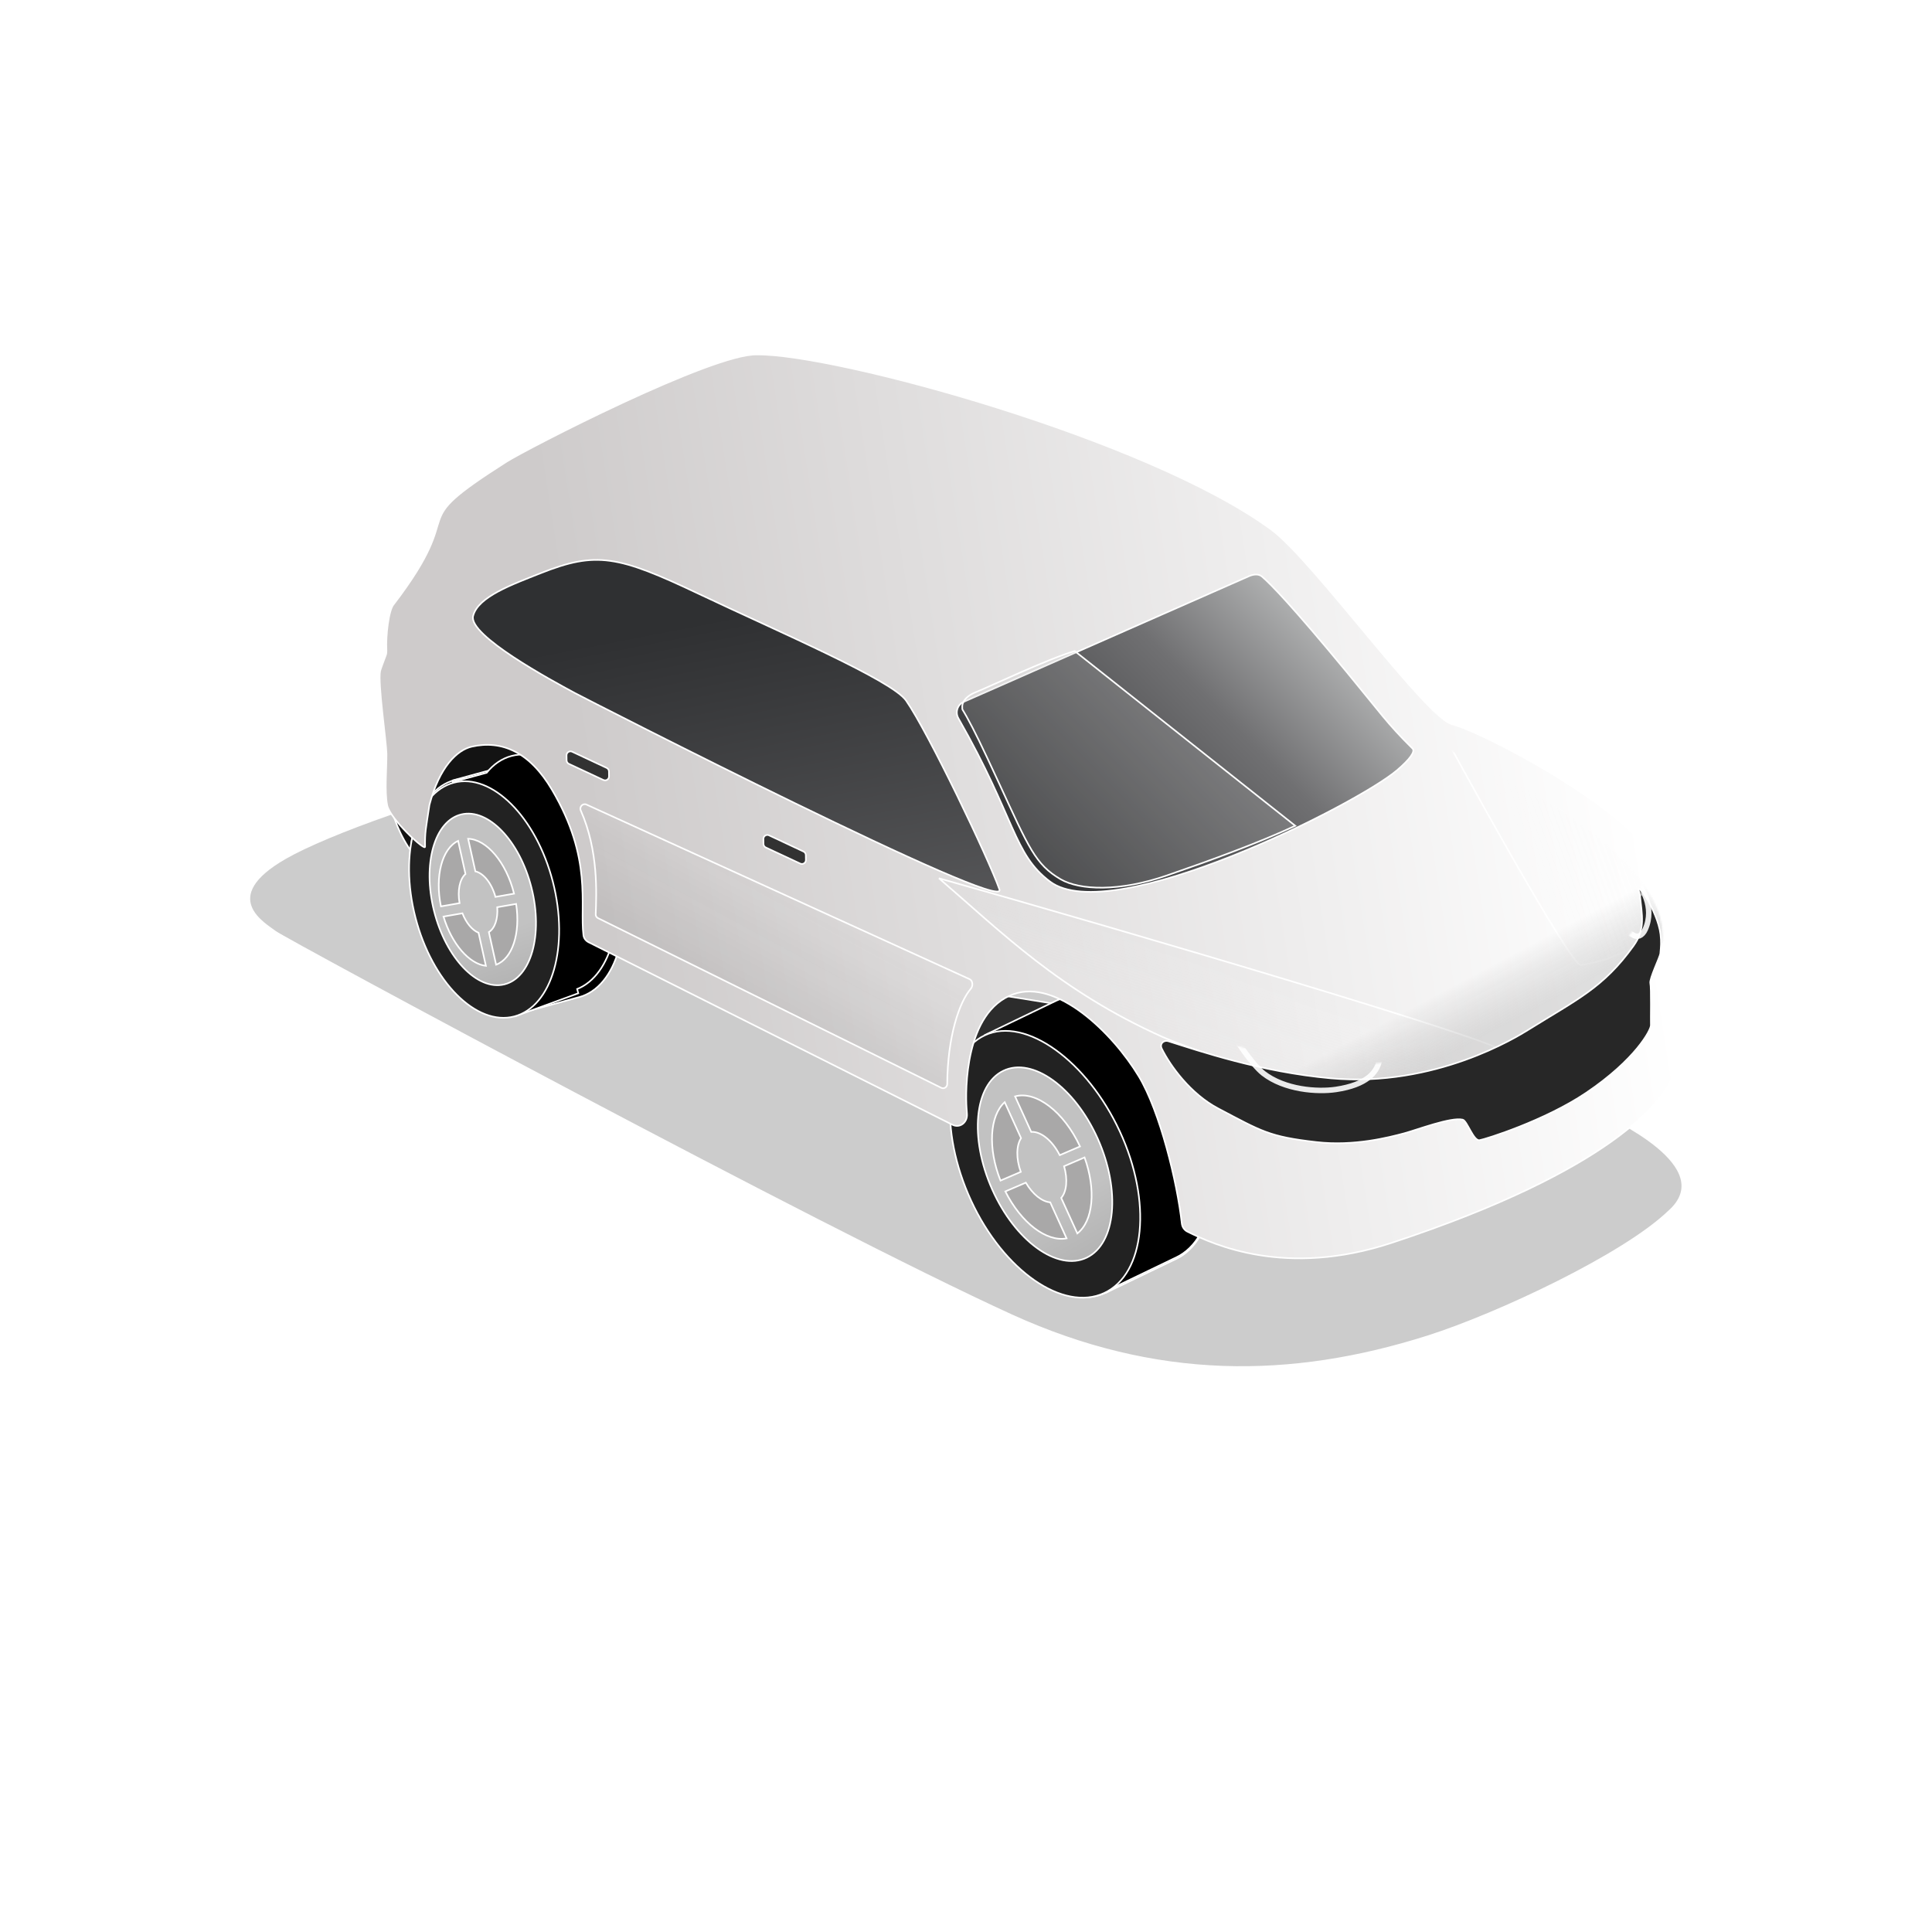 <!DOCTYPE svg PUBLIC "-//W3C//DTD SVG 1.1//EN" "http://www.w3.org/Graphics/SVG/1.1/DTD/svg11.dtd">
<!-- Uploaded to: SVG Repo, www.svgrepo.com, Transformed by: SVG Repo Mixer Tools -->
<svg width="256px" height="256px" viewBox="0 -113 1202 1202" fill="none" xmlns="http://www.w3.org/2000/svg" stroke="#ffffff">
<g id="SVGRepo_bgCarrier" stroke-width="0"/>
<g id="SVGRepo_tracerCarrier" stroke-linecap="round" stroke-linejoin="round"/>
<g id="SVGRepo_iconCarrier"> <g filter="url(#filter0_f_3_405)"> <path d="M888.226 718.402C931.45 704.691 1009.97 667.778 1038.01 640.876C1070.37 612.676 1002.01 582.579 993.886 578.014C985.761 573.448 586.962 382.492 517.458 353.047C447.954 323.603 230.093 390.788 177.534 420.935C134.691 445.508 165.438 462.041 171.26 466.638C177.082 471.236 509.565 650.563 628.935 705.047C719.334 746.307 803.384 745.314 888.226 718.402Z" fill="#000000" fill-opacity="0.2"/> </g> <path d="M676.67 515.987C675.985 514.342 629.392 507.129 606.181 503.728C597.734 511.017 580.52 526.343 579.238 529.34C577.635 533.086 579.698 562.431 598.193 583.688C616.689 604.944 656.769 572.117 669.52 566.975C682.271 561.833 677.526 518.044 676.67 515.987Z" fill="#2C2C2C"/> <path d="M338.555 354.345C337.87 352.699 291.277 345.487 268.066 342.086C259.619 349.374 242.404 364.701 241.122 367.698C239.52 371.443 241.582 400.789 260.078 422.045C278.573 443.302 318.653 410.474 331.404 405.332C344.156 400.19 339.41 356.402 338.555 354.345Z" fill="#131313"/> <path fill-rule="evenodd" clip-rule="evenodd" d="M612.959 531.76L656.493 510.828L656.502 510.847C656.771 510.712 657.042 510.581 657.315 510.454C683.252 498.376 720.854 524.399 741.303 568.579C761.751 612.758 757.302 658.364 731.365 670.442C731.045 670.591 730.723 670.734 730.399 670.872L688.343 691.122L664.24 640.169C657.923 632.058 652.177 622.687 647.377 612.317C642.949 602.749 639.688 593.114 637.561 583.768L612.959 531.76Z" fill="#000000"/> <ellipse rx="51.827" ry="88.04" transform="matrix(-0.906 0.422 0.42 0.908 651.22 611.251)" fill="#000000"/> <g filter="url(#filter1_i_3_405)"> <ellipse rx="38.872" ry="66.033" transform="matrix(-0.906 0.422 0.42 0.908 649.732 611.318)" fill="url(#paint0_linear_3_405)"/> </g> <g filter="url(#filter2_di_3_405)"> <path fill-rule="evenodd" clip-rule="evenodd" d="M650.814 564.368C656.395 567.599 661.918 572.39 666.933 578.431L655.879 598.269C654.405 596.59 652.83 595.185 651.227 594.105L650.814 564.368ZM651.74 631.025C654.057 631.862 656.324 631.949 658.325 631.136L675.306 659.713C674.499 660.249 673.65 660.726 672.762 661.14C666.611 664.004 659.409 663.433 652.145 660.112L651.74 631.025ZM649.67 658.875L649.266 629.858C647.351 628.746 645.454 627.16 643.696 625.184L632.847 644.656C638.086 650.871 643.862 655.727 649.67 658.875ZM648.75 592.706L648.337 563.04C640.709 559.269 633.097 558.492 626.642 561.498C624.842 562.336 623.207 563.433 621.742 564.759L638.871 593.584C639.44 593.069 640.074 592.644 640.773 592.318C643.153 591.21 645.939 591.427 648.75 592.706ZM620.43 624.95C623.48 631.541 627.145 637.483 631.176 642.605L642.026 623.132C640.661 621.299 639.417 619.22 638.362 616.942C638.26 616.721 638.161 616.501 638.064 616.28L618.995 621.691C619.449 622.778 619.927 623.865 620.43 624.95ZM657.54 600.339L668.594 580.502C672.48 585.517 676.015 591.297 678.973 597.688C679.581 599 680.153 600.314 680.69 601.628L661.412 607.098C661.305 606.853 661.194 606.607 661.081 606.362C660.058 604.152 658.857 602.13 657.54 600.339ZM618.071 619.396C614.532 610.253 612.688 601.174 612.46 592.954L635.335 605.781C635.535 608.381 636.134 611.167 637.147 613.983L618.071 619.396ZM662.323 609.397C663.531 612.778 664.141 616.114 664.181 619.135L686.965 631.91C687.036 623.321 685.277 613.672 681.595 603.929L662.323 609.397ZM686.877 634.681L664.05 621.882C663.664 625.297 662.438 628.117 660.422 629.852L677.277 658.218C683.051 653.249 686.307 644.825 686.877 634.681ZM612.446 590.126L635.279 602.928C635.394 600.073 636.049 597.552 637.218 595.616L619.962 566.576C615.176 572.067 612.624 580.393 612.446 590.126Z" fill="#4C4C4C"/> </g> <path fill-rule="evenodd" clip-rule="evenodd" d="M612.971 530.837L656.504 509.905L656.509 509.914C656.78 509.777 657.054 509.645 657.331 509.516C683.267 497.438 720.869 523.462 741.317 567.641C761.766 611.821 757.316 657.427 731.38 669.505C731.139 669.617 730.897 669.726 730.655 669.831L688.354 690.199L664.229 639.199C657.922 631.095 652.186 621.736 647.393 611.38C642.971 601.827 639.714 592.208 637.586 582.875L612.971 530.837Z" fill="#000000"/> <path d="M604.183 633.987C624.378 677.618 661.458 703.345 687.003 691.45C712.548 679.554 716.886 634.541 696.691 590.909C676.496 547.278 638.276 519.202 612.731 531.098C587.185 542.993 583.988 590.355 604.183 633.987Z" fill="#222222"/> <g filter="url(#filter3_i_3_405)"> <ellipse rx="36.432" ry="63.679" transform="matrix(-0.902 0.432 0.407 0.913 650.171 611.309)" fill="url(#paint1_linear_3_405)"/> </g> <g filter="url(#filter4_di_3_405)"> <path fill-rule="evenodd" clip-rule="evenodd" d="M627.481 626.386C637.324 645.981 653.189 657.994 665.578 655.573L655.4 633.177C650.267 632.761 644.419 628.108 640.213 620.921L627.481 626.386ZM624.46 619.642C616.471 599.453 617.7 579.371 627.076 570.847L637.252 593.24C634.258 597.864 634.099 605.949 637.084 614.224L624.46 619.642ZM661.315 603.823C656.731 594.703 649.495 588.926 643.568 589.348L633.529 567.254C646.539 563.625 663.898 576.815 673.938 598.405L661.315 603.823ZM664.022 610.702L676.755 605.237C683.998 625.303 682.152 644.825 672.273 652.516L662.232 630.418C665.682 626.46 666.379 618.829 664.022 610.702Z" fill="#A9A8A8"/> </g> <path fill-rule="evenodd" clip-rule="evenodd" d="M281.753 372.506L321.599 361.607L321.604 361.626C321.861 361.55 322.12 361.479 322.38 361.411C346.059 355.249 373.692 382.943 384.1 423.267C394.508 463.59 383.749 501.275 360.07 507.437C359.775 507.514 359.48 507.585 359.185 507.651L320.661 518.21L308.182 471.481C304.146 463.715 300.779 454.992 298.35 445.582C296.11 436.903 294.851 428.347 294.489 420.201L281.753 372.506Z" fill="#000000"/> <ellipse rx="44.333" ry="75.296" transform="matrix(-0.967 0.252 0.25 0.969 301.69 445.281)" fill="#000000"/> <g filter="url(#filter5_i_3_405)"> <ellipse rx="33.251" ry="56.475" transform="matrix(-0.967 0.252 0.25 0.969 300.428 445.106)" fill="url(#paint2_linear_3_405)"/> </g> <g filter="url(#filter6_di_3_405)"> <path fill-rule="evenodd" clip-rule="evenodd" d="M308.536 405.759C312.74 409.338 316.655 414.224 319.949 420.086L307.588 435.084C306.604 433.439 305.493 432.011 304.308 430.852L308.536 405.759ZM299.06 461.997C300.887 463.063 302.788 463.484 304.603 463.102L314.495 489.768C313.733 490.095 312.945 490.366 312.133 490.577C306.512 492.04 300.534 490.444 294.928 486.52L299.06 461.997ZM293.036 485.096L297.158 460.634C295.72 459.405 294.37 457.782 293.196 455.853L281.084 470.548C284.532 476.58 288.639 481.552 293.036 485.096ZM302.439 429.294L306.657 404.261C300.824 399.922 294.546 398.099 288.658 399.631C287.016 400.058 285.473 400.729 284.037 401.618L294.008 428.497C294.561 428.157 295.155 427.9 295.786 427.736C297.959 427.171 300.27 427.783 302.439 429.294ZM273.672 452.058C275.224 458.072 277.392 463.634 279.994 468.564L292.106 453.869C291.236 452.113 290.508 450.168 289.969 448.083C289.918 447.883 289.868 447.682 289.82 447.482L272.965 449.092C273.18 450.077 273.416 451.067 273.672 452.058ZM308.666 437.083L321.028 422.084C323.528 426.904 325.613 432.314 327.119 438.15C327.428 439.346 327.707 440.538 327.956 441.725L310.878 443.356C310.826 443.133 310.771 442.909 310.713 442.685C310.193 440.673 309.496 438.79 308.666 437.083ZM272.541 447.018C270.971 438.785 270.816 430.866 271.887 423.919L289.14 438.222C288.908 440.442 288.983 442.88 289.402 445.407L272.541 447.018ZM311.291 445.431C311.787 448.461 311.788 451.36 311.357 453.907L328.577 468.183C329.96 460.965 329.965 452.571 328.364 443.801L311.291 445.431ZM328.076 470.501L310.824 456.199C309.977 459.006 308.518 461.187 306.562 462.339L316.384 488.813C322.002 485.524 326.036 478.943 328.076 470.501ZM272.31 421.536L289.531 435.813C290.07 433.421 291.014 431.395 292.303 429.945L282.26 402.871C277.386 406.754 273.957 413.37 272.31 421.536Z" fill="#4C4C4C"/> </g> <path fill-rule="evenodd" clip-rule="evenodd" d="M308.946 475.782C302.735 466.129 297.602 454.461 294.253 441.485C291.094 429.248 289.885 417.255 290.395 406.311L281.647 373.551L302.763 367.776C306.995 362.543 312.215 358.893 318.283 357.314C341.962 351.152 369.595 378.846 380.003 419.17C389.945 457.69 380.572 493.801 359.072 502.327L359.784 504.974L320.554 519.256L308.946 475.782Z" fill="#000000"/> <ellipse rx="44.191" ry="75.055" transform="matrix(-0.967 0.252 0.25 0.969 301.202 446.647)" fill="#222222"/> <g filter="url(#filter7_i_3_405)"> <g filter="url(#filter8_i_3_405)"> <ellipse rx="31.194" ry="54.529" transform="matrix(-0.972 0.231 0.244 0.97 300.361 446.567)" fill="url(#paint3_linear_3_405)"/> </g> <g filter="url(#filter9_di_3_405)"> <path fill-rule="evenodd" clip-rule="evenodd" d="M278.002 455.322C283.164 472.418 293.963 484.771 304.375 485.986L299.796 465.373C295.887 463.818 292.102 459.317 289.764 453.273L278.002 455.322ZM276.4 448.984C272.522 430.04 277.094 412.972 287.097 408.206L291.676 428.818C288.094 432.024 286.565 439.112 287.993 446.964L276.4 448.984ZM310.322 443.072C308.016 434.6 302.899 428.294 297.827 427.187L293.321 406.902C304.788 407.232 317.027 421.499 321.895 441.055L310.322 443.072ZM311.436 449.496L323.18 447.449C325.967 465.678 320.881 481.511 310.726 485.255L306.221 464.973C309.971 462.673 311.964 456.635 311.436 449.496Z" fill="#A9A8A8"/> </g> </g> <g filter="url(#filter10_ii_3_405)"> <path d="M1030 573.669C1035.83 561.941 1034.22 551.572 1034.38 542.185L1034.05 518.243C1033.78 499.231 1033.74 482.939 1033.47 476.697C1033.2 470.456 1039.83 452.31 1006.28 419.322C976.148 389.701 910.367 355.773 894.038 351.645C877.709 347.516 807.458 249.529 781.575 230.532C704.27 173.794 509.533 120.955 461.561 121.622C433.758 120.83 318.368 180.261 305.522 188.441C239.101 230.737 284.147 213.453 235.524 277.036C232.438 280.313 230.49 296.585 231.041 305.886C231.095 306.809 230.985 307.732 230.665 308.599C229.368 312.106 227.312 317.487 227.097 318.541C225.575 325.997 230.969 362.85 231.069 370.033C231.185 378.424 229.735 393.669 231.515 402.12C233.294 410.571 254.907 430.529 255.08 427.964C254.949 418.55 255.55 416.854 257.82 401.754C263.99 378.178 275.137 367.622 284.098 365.605C302.843 361.387 320.139 368.891 334.043 392.452C359.468 435.536 351.217 463.689 353.606 482.907C353.843 484.819 355.094 486.421 356.816 487.285L583.241 600.867C587.846 603.177 592.606 599.314 592.227 594.176C592.166 593.356 592.093 592.222 591.971 590.474C591.238 579.989 590.687 530.603 621.103 519.628C647.903 509.957 682.621 543.411 699.094 570.699C712.295 592.569 723.032 636.589 725.89 662.288C726.132 664.459 727.416 666.364 729.372 667.335C745.554 675.363 790.501 696.051 856.415 674.334C995.904 628.375 1024.18 585.371 1030 573.669Z" fill="url(#paint4_linear_3_405)"/> </g> <mask id="mask0_3_405" style="mask-type:alpha" maskUnits="userSpaceOnUse" x="226" y="121" width="809" height="563"> <path d="M1030 573.669C1035.83 561.941 1034.22 551.572 1034.38 542.185L1034.05 518.243C1033.78 499.231 1033.74 482.939 1033.47 476.697C1033.2 470.456 1039.83 452.31 1006.28 419.322C976.148 389.701 910.367 355.773 894.038 351.645C877.709 347.516 807.458 249.529 781.575 230.532C704.27 173.794 509.533 120.955 461.561 121.622C433.758 120.83 318.368 180.261 305.522 188.441C239.101 230.737 284.147 213.453 235.524 277.036C232.438 280.313 230.49 296.585 231.041 305.886C231.095 306.809 230.985 307.732 230.665 308.599C229.368 312.106 227.312 317.487 227.097 318.541C225.575 325.997 230.969 362.85 231.069 370.033C231.185 378.424 229.735 393.669 231.515 402.12C233.294 410.571 254.907 430.529 255.08 427.964C255.253 425.398 256.431 410.974 255.722 401.056C255.482 383.793 269.692 368.848 284.098 365.605C302.843 361.387 320.115 367.141 334.019 390.703C361.756 437.705 347.552 462.511 349.297 481.374C349.475 483.297 350.744 484.905 352.472 485.767L582.708 600.632C587.411 602.978 592.203 598.906 591.833 593.663C591.772 592.805 591.702 591.686 591.591 590.105C590.858 579.619 590.687 530.603 621.103 519.628C647.903 509.957 682.621 543.411 699.094 570.699C712.295 592.569 723.032 636.589 725.89 662.288C726.132 664.459 727.416 666.364 729.372 667.335C745.554 675.363 790.501 696.051 856.415 674.334C995.904 628.375 1024.18 585.371 1030 573.669Z" fill="url(#paint5_linear_3_405)"/> </mask> <g mask="url(#mask0_3_405)"> <g filter="url(#filter11_ddi_3_405)"> <path d="M656.981 431.79C634.04 414.572 635.586 392.534 599.958 330.193C597.83 326.47 599.356 321.691 603.28 319.962L780.821 241.755C783.382 240.627 786.672 240.172 788.803 241.985C794.334 246.689 807.957 260.729 841.512 301.384C862.722 327.082 866.776 333.51 882.502 349.013C884.377 350.861 880.691 355.875 872.765 362.594C847.497 384.014 695.436 460.65 656.981 431.79Z" fill="url(#paint6_linear_3_405)"/> </g> <g filter="url(#filter12_di_3_405)"> <path d="M440.585 251.106C390.618 227.391 376.951 224.629 342.397 238.348C324.929 245.284 303.304 252.958 300.37 264.997C297.435 277.036 348.851 304.94 363.89 312.99C371.239 316.924 633.456 451.048 627.833 435.091C620.942 415.535 583.507 337.309 569.737 317.574C560.873 304.872 490.553 274.821 440.585 251.106Z" fill="url(#paint7_linear_3_405)"/> </g> <g filter="url(#filter13_f_3_405)"> <path d="M723.271 532.132C659.241 503.447 622.977 466.826 584.179 433.43C698.783 465.68 938.702 536.405 935.026 541.276C930.431 547.365 913.373 554.749 856.415 559.385C800.339 563.95 730.602 535.416 723.271 532.132Z" fill="url(#paint8_linear_3_405)" fill-opacity="0.21"/> </g> <g filter="url(#filter14_f_3_405)"> <path d="M966.967 387.582C963.311 384.66 917.235 338.225 882.899 315.266C911.773 369.727 977.522 488.061 983.475 487.381C990.915 486.532 1024.92 479.675 1034.64 456.343C1044.2 433.373 971.538 391.235 966.967 387.582Z" fill="url(#paint9_linear_3_405)" fill-opacity="0.13"/> </g> <g filter="url(#filter15_di_3_405)"> <path d="M501.342 416.546C501.329 415.602 500.779 414.748 499.925 414.347L478.458 404.275C476.816 403.504 474.937 404.718 474.962 406.534L475.005 409.622C475.018 410.568 475.57 411.423 476.426 411.822L497.892 421.853C499.534 422.62 501.41 421.406 501.385 419.592L501.342 416.546Z" fill="#323232"/> </g> <g filter="url(#filter16_di_3_405)"> <path d="M378.856 364.52C378.843 363.576 378.292 362.722 377.439 362.321L355.972 352.248C354.329 351.478 352.451 352.692 352.476 354.508L352.519 357.596C352.532 358.541 353.084 359.396 353.94 359.796L375.406 369.827C377.048 370.594 378.924 369.38 378.899 367.566L378.856 364.52Z" fill="#323232"/> </g> <path d="M805.84 400.759L668.652 292.072C652.107 296.799 614.678 314.664 607.514 317.469C598.233 321.103 598.673 326.467 598.673 326.467C598.712 329.283 598.35 327.317 601.388 332.855C606.43 342.047 610.475 350.256 621.4 373.949C640.166 414.647 644.186 424.905 659.876 434.024C671.694 440.893 696.318 441.919 726.025 431.657C752.578 422.484 783.032 411.419 805.84 400.759Z" fill="#C4C4C4" fill-opacity="0.2"/> <g opacity="0.17" filter="url(#filter17_f_3_405)"> <path d="M1002.11 448.907C963.042 480.713 875.773 526.618 836.625 533.978" stroke="url(#paint10_linear_3_405)" stroke-width="81.157" stroke-linecap="round" stroke-linejoin="round"/> </g> <g filter="url(#filter18_ddii_3_405)"> <path d="M1016.28 466.362C1023.81 455.885 1021.57 447.62 1020.26 434.612C1020.22 434.257 1020.13 433.88 1020.02 433.542C1016.55 423.311 1031.37 444.459 1033.1 459.213C1033.67 464.097 1033.39 466.579 1032.99 471.1C1032.81 473.168 1026.08 486.925 1026.75 489.638C1027.42 492.352 1026.98 512.869 1027.11 515.703C1027.25 518.538 1017.67 536.981 986.841 557.765C961.233 575.03 924.283 586.643 920.487 587.243C916.691 587.844 912.786 575.135 910.015 574.468C902.763 572.724 881.526 580.863 873.585 582.978C864.319 585.445 842.697 591.138 818.943 588.422C789.562 585.064 785.028 581.792 757.862 567.485C740.653 558.422 728.061 540.919 722.774 530.242C721.341 527.348 723.923 524.719 727.002 525.691C745.802 531.624 784.565 544.901 828.177 548.759C892.995 554.493 943.692 523.021 950.955 518.497C981.485 499.481 997.561 492.383 1016.28 466.362Z" fill="#272727"/> </g> <mask id="mask1_3_405" style="mask-type:alpha" maskUnits="userSpaceOnUse" x="722" y="434" width="315" height="156"> <path d="M1016.31 466.237C1022.31 457.878 1022.49 448.233 1020.84 439.808C1019.94 435.248 1024.39 432.741 1026.84 436.727C1032.88 446.572 1035.5 454.977 1036.28 459.62C1036.86 464.504 1036.78 467.612 1036.39 472.133C1036.21 474.202 1025.85 486.068 1026.52 488.781C1027.19 491.494 1026.79 508.289 1026.87 514.257C1026.96 520.226 1017.75 536.853 986.932 557.656C961.336 574.936 924.393 586.572 920.597 587.174C916.802 587.777 912.888 575.071 910.116 574.406C902.863 572.666 881.631 580.818 873.692 582.937C864.427 585.41 842.809 591.116 819.053 588.415C789.669 585.074 785.132 581.805 757.957 567.515C740.693 558.438 728.068 540.872 722.799 530.206C721.375 527.324 723.932 524.753 727.012 525.723C745.794 531.636 784.601 544.911 828.26 548.747C893.083 554.441 943.76 522.939 951.019 518.411C981.537 499.376 997.609 492.268 1016.31 466.237Z" fill="#272727"/> </mask> <g mask="url(#mask1_3_405)"> <g filter="url(#filter19_d_3_405)"> <path d="M768.837 533.71L855.94 533.811C855.946 533.827 855.952 533.844 855.958 533.86C856.209 534.556 856.531 535.565 856.801 536.797C857.345 539.274 857.666 542.572 856.864 546.001C856.071 549.392 854.164 552.982 850.124 556.096C846.055 559.232 839.737 561.948 830.034 563.388C824.269 564.243 816.281 564.325 808.052 562.882C799.819 561.438 791.468 558.489 784.873 553.379C781.307 550.616 776.9 545.124 773.305 540.163C771.528 537.713 769.984 535.441 768.885 533.782C768.869 533.758 768.853 533.734 768.837 533.71Z" stroke="white" stroke-opacity="0.9" stroke-width="3.415"/> </g> <g filter="url(#filter20_d_3_405)"> <path d="M1020.49 439.055C1020.5 439.068 1020.51 439.081 1020.51 439.094C1021.34 440.498 1022.37 442.525 1023.19 445.004C1024.84 449.957 1025.66 456.639 1022.45 463.801C1021.54 465.839 1020.22 467.205 1018.87 467.775C1017.61 468.304 1016.09 468.251 1014.35 466.971C1013.14 466.088 1011.5 465.753 1010 465.625C1008.44 465.49 1006.73 465.558 1005.19 465.697C1004.54 465.756 1003.9 465.829 1003.3 465.907L1020.49 439.055Z" stroke="white" stroke-opacity="0.9" stroke-width="3.415"/> </g> </g> </g> <g filter="url(#filter21_f_3_405)"> <path d="M603.255 496.192L364.837 387.556C362.631 386.551 360.317 388.99 361.298 391.206C372.43 416.338 371.083 442.969 370.625 455.882C370.59 456.868 371.138 457.772 372.023 458.21L585.628 563.788C587.317 564.623 589.296 563.371 589.311 561.487C589.546 532.037 596.715 510.585 604.033 502.086C605.461 500.427 605.248 497.1 603.255 496.192Z" fill="url(#paint11_linear_3_405)" fill-opacity="0.12"/> </g> <defs> <filter id="filter0_f_3_405" x="137.783" y="328.393" width="926.222" height="426.464" filterUnits="userSpaceOnUse" color-interpolation-filters="sRGB"> <feFlood flood-opacity="0" result="BackgroundImageFix"/> <feBlend mode="normal" in="SourceGraphic" in2="BackgroundImageFix" result="shape"/> <feGaussianBlur stdDeviation="8.678" result="effect1_foregroundBlur_3_405"/> </filter> <filter id="filter1_i_3_405" x="604.889" y="549.148" width="89.685" height="124.34" filterUnits="userSpaceOnUse" color-interpolation-filters="sRGB"> <feFlood flood-opacity="0" result="BackgroundImageFix"/> <feBlend mode="normal" in="SourceGraphic" in2="BackgroundImageFix" result="shape"/> <feColorMatrix in="SourceAlpha" type="matrix" values="0 0 0 0 0 0 0 0 0 0 0 0 0 0 0 0 0 0 127 0" result="hardAlpha"/> <feMorphology radius="1.23" operator="erode" in="SourceAlpha" result="effect1_innerShadow_3_405"/> <feOffset/> <feGaussianBlur stdDeviation="0.615"/> <feComposite in2="hardAlpha" operator="arithmetic" k2="-1" k3="1"/> <feColorMatrix type="matrix" values="0 0 0 0 0 0 0 0 0 0 0 0 0 0 0 0 0 0 0.25 0"/> <feBlend mode="normal" in2="shape" result="effect1_innerShadow_3_405"/> </filter> <filter id="filter2_di_3_405" x="608.757" y="559.408" width="78.948" height="106.036" filterUnits="userSpaceOnUse" color-interpolation-filters="sRGB"> <feFlood flood-opacity="0" result="BackgroundImageFix"/> <feColorMatrix in="SourceAlpha" type="matrix" values="0 0 0 0 0 0 0 0 0 0 0 0 0 0 0 0 0 0 127 0" result="hardAlpha"/> <feOffset dy="0.492"/> <feGaussianBlur stdDeviation="0.369"/> <feColorMatrix type="matrix" values="0 0 0 0 1 0 0 0 0 1 0 0 0 0 1 0 0 0 0.41 0"/> <feBlend mode="normal" in2="BackgroundImageFix" result="effect1_dropShadow_3_405"/> <feBlend mode="normal" in="SourceGraphic" in2="effect1_dropShadow_3_405" result="shape"/> <feColorMatrix in="SourceAlpha" type="matrix" values="0 0 0 0 0 0 0 0 0 0 0 0 0 0 0 0 0 0 127 0" result="hardAlpha"/> <feOffset dx="-3.689" dy="2.459"/> <feGaussianBlur stdDeviation="1.844"/> <feComposite in2="hardAlpha" operator="arithmetic" k2="-1" k3="1"/> <feColorMatrix type="matrix" values="0 0 0 0 0 0 0 0 0 0 0 0 0 0 0 0 0 0 0.25 0"/> <feBlend mode="normal" in2="shape" result="effect2_innerShadow_3_405"/> </filter> <filter id="filter3_i_3_405" x="608.31" y="551.043" width="83.722" height="120.532" filterUnits="userSpaceOnUse" color-interpolation-filters="sRGB"> <feFlood flood-opacity="0" result="BackgroundImageFix"/> <feBlend mode="normal" in="SourceGraphic" in2="BackgroundImageFix" result="shape"/> <feColorMatrix in="SourceAlpha" type="matrix" values="0 0 0 0 0 0 0 0 0 0 0 0 0 0 0 0 0 0 127 0" result="hardAlpha"/> <feMorphology radius="1.563" operator="erode" in="SourceAlpha" result="effect1_innerShadow_3_405"/> <feOffset/> <feGaussianBlur stdDeviation="0.782"/> <feComposite in2="hardAlpha" operator="arithmetic" k2="-1" k3="1"/> <feColorMatrix type="matrix" values="0 0 0 0 0 0 0 0 0 0 0 0 0 0 0 0 0 0 0.25 0"/> <feBlend mode="normal" in2="shape" result="effect1_innerShadow_3_405"/> </filter> <filter id="filter4_di_3_405" x="617.177" y="566.523" width="64.642" height="90.692" filterUnits="userSpaceOnUse" color-interpolation-filters="sRGB"> <feFlood flood-opacity="0" result="BackgroundImageFix"/> <feColorMatrix in="SourceAlpha" type="matrix" values="0 0 0 0 0 0 0 0 0 0 0 0 0 0 0 0 0 0 127 0" result="hardAlpha"/> <feOffset dy="0.533"/> <feGaussianBlur stdDeviation="0.333"/> <feColorMatrix type="matrix" values="0 0 0 0 1 0 0 0 0 1 0 0 0 0 1 0 0 0 0.59 0"/> <feBlend mode="normal" in2="BackgroundImageFix" result="effect1_dropShadow_3_405"/> <feBlend mode="normal" in="SourceGraphic" in2="effect1_dropShadow_3_405" result="shape"/> <feColorMatrix in="SourceAlpha" type="matrix" values="0 0 0 0 0 0 0 0 0 0 0 0 0 0 0 0 0 0 127 0" result="hardAlpha"/> <feOffset dx="-1.999" dy="1.333"/> <feGaussianBlur stdDeviation="1"/> <feComposite in2="hardAlpha" operator="arithmetic" k2="-1" k3="1"/> <feColorMatrix type="matrix" values="0 0 0 0 0 0 0 0 0 0 0 0 0 0 0 0 0 0 0.25 0"/> <feBlend mode="normal" in2="shape" result="effect2_innerShadow_3_405"/> </filter> <filter id="filter5_i_3_405" x="265.297" y="389.743" width="70.263" height="110.727" filterUnits="userSpaceOnUse" color-interpolation-filters="sRGB"> <feFlood flood-opacity="0" result="BackgroundImageFix"/> <feBlend mode="normal" in="SourceGraphic" in2="BackgroundImageFix" result="shape"/> <feColorMatrix in="SourceAlpha" type="matrix" values="0 0 0 0 0 0 0 0 0 0 0 0 0 0 0 0 0 0 127 0" result="hardAlpha"/> <feMorphology radius="1.052" operator="erode" in="SourceAlpha" result="effect1_innerShadow_3_405"/> <feOffset/> <feGaussianBlur stdDeviation="0.526"/> <feComposite in2="hardAlpha" operator="arithmetic" k2="-1" k3="1"/> <feColorMatrix type="matrix" values="0 0 0 0 0 0 0 0 0 0 0 0 0 0 0 0 0 0 0.25 0"/> <feBlend mode="normal" in2="shape" result="effect1_innerShadow_3_405"/> </filter> <filter id="filter6_di_3_405" x="268.045" y="398.885" width="62.177" height="94.331" filterUnits="userSpaceOnUse" color-interpolation-filters="sRGB"> <feFlood flood-opacity="0" result="BackgroundImageFix"/> <feColorMatrix in="SourceAlpha" type="matrix" values="0 0 0 0 0 0 0 0 0 0 0 0 0 0 0 0 0 0 127 0" result="hardAlpha"/> <feOffset dy="0.421"/> <feGaussianBlur stdDeviation="0.316"/> <feColorMatrix type="matrix" values="0 0 0 0 1 0 0 0 0 1 0 0 0 0 1 0 0 0 0.41 0"/> <feBlend mode="normal" in2="BackgroundImageFix" result="effect1_dropShadow_3_405"/> <feBlend mode="normal" in="SourceGraphic" in2="effect1_dropShadow_3_405" result="shape"/> <feColorMatrix in="SourceAlpha" type="matrix" values="0 0 0 0 0 0 0 0 0 0 0 0 0 0 0 0 0 0 127 0" result="hardAlpha"/> <feOffset dx="-3.155" dy="2.103"/> <feGaussianBlur stdDeviation="1.578"/> <feComposite in2="hardAlpha" operator="arithmetic" k2="-1" k3="1"/> <feColorMatrix type="matrix" values="0 0 0 0 0 0 0 0 0 0 0 0 0 0 0 0 0 0 0.25 0"/> <feBlend mode="normal" in2="shape" result="effect2_innerShadow_3_405"/> </filter> <filter id="filter7_i_3_405" x="267.226" y="393.158" width="66.269" height="106.818" filterUnits="userSpaceOnUse" color-interpolation-filters="sRGB"> <feFlood flood-opacity="0" result="BackgroundImageFix"/> <feBlend mode="normal" in="SourceGraphic" in2="BackgroundImageFix" result="shape"/> <feColorMatrix in="SourceAlpha" type="matrix" values="0 0 0 0 0 0 0 0 0 0 0 0 0 0 0 0 0 0 127 0" result="hardAlpha"/> <feMorphology radius="0.935" operator="erode" in="SourceAlpha" result="effect1_innerShadow_3_405"/> <feOffset/> <feGaussianBlur stdDeviation="0.468"/> <feComposite in2="hardAlpha" operator="arithmetic" k2="-1" k3="1"/> <feColorMatrix type="matrix" values="0 0 0 0 0 0 0 0 0 0 0 0 0 0 0 0 0 0 0.25 0"/> <feBlend mode="normal" in2="shape" result="effect1_innerShadow_3_405"/> </filter> <filter id="filter8_i_3_405" x="267.226" y="393.158" width="66.269" height="106.818" filterUnits="userSpaceOnUse" color-interpolation-filters="sRGB"> <feFlood flood-opacity="0" result="BackgroundImageFix"/> <feBlend mode="normal" in="SourceGraphic" in2="BackgroundImageFix" result="shape"/> <feColorMatrix in="SourceAlpha" type="matrix" values="0 0 0 0 0 0 0 0 0 0 0 0 0 0 0 0 0 0 127 0" result="hardAlpha"/> <feMorphology radius="1.619" operator="erode" in="SourceAlpha" result="effect1_innerShadow_3_405"/> <feOffset/> <feGaussianBlur stdDeviation="0.81"/> <feComposite in2="hardAlpha" operator="arithmetic" k2="-1" k3="1"/> <feColorMatrix type="matrix" values="0 0 0 0 0 0 0 0 0 0 0 0 0 0 0 0 0 0 0.25 0"/> <feBlend mode="normal" in2="shape" result="effect1_innerShadow_3_405"/> </filter> <filter id="filter9_di_3_405" x="272.956" y="406.764" width="51.671" height="80.603" filterUnits="userSpaceOnUse" color-interpolation-filters="sRGB"> <feFlood flood-opacity="0" result="BackgroundImageFix"/> <feColorMatrix in="SourceAlpha" type="matrix" values="0 0 0 0 0 0 0 0 0 0 0 0 0 0 0 0 0 0 127 0" result="hardAlpha"/> <feOffset dy="0.552"/> <feGaussianBlur stdDeviation="0.345"/> <feColorMatrix type="matrix" values="0 0 0 0 1 0 0 0 0 1 0 0 0 0 1 0 0 0 0.59 0"/> <feBlend mode="normal" in2="BackgroundImageFix" result="effect1_dropShadow_3_405"/> <feBlend mode="normal" in="SourceGraphic" in2="effect1_dropShadow_3_405" result="shape"/> <feColorMatrix in="SourceAlpha" type="matrix" values="0 0 0 0 0 0 0 0 0 0 0 0 0 0 0 0 0 0 127 0" result="hardAlpha"/> <feOffset dx="-2.071" dy="1.381"/> <feGaussianBlur stdDeviation="1.035"/> <feComposite in2="hardAlpha" operator="arithmetic" k2="-1" k3="1"/> <feColorMatrix type="matrix" values="0 0 0 0 0 0 0 0 0 0 0 0 0 0 0 0 0 0 0.25 0"/> <feBlend mode="normal" in2="shape" result="effect2_innerShadow_3_405"/> </filter> <filter id="filter10_ii_3_405" x="226.826" y="109.107" width="817.022" height="574.854" filterUnits="userSpaceOnUse" color-interpolation-filters="sRGB"> <feFlood flood-opacity="0" result="BackgroundImageFix"/> <feBlend mode="normal" in="SourceGraphic" in2="BackgroundImageFix" result="shape"/> <feColorMatrix in="SourceAlpha" type="matrix" values="0 0 0 0 0 0 0 0 0 0 0 0 0 0 0 0 0 0 127 0" result="hardAlpha"/> <feOffset dx="9.38" dy="-12.507"/> <feGaussianBlur stdDeviation="37.52"/> <feComposite in2="hardAlpha" operator="arithmetic" k2="-1" k3="1"/> <feColorMatrix type="matrix" values="0 0 0 0 0 0 0 0 0 0 0 0 0 0 0 0 0 0 0.07 0"/> <feBlend mode="normal" in2="shape" result="effect1_innerShadow_3_405"/> <feColorMatrix in="SourceAlpha" type="matrix" values="0 0 0 0 0 0 0 0 0 0 0 0 0 0 0 0 0 0 127 0" result="hardAlpha"/> <feOffset dy="-1.563"/> <feGaussianBlur stdDeviation="3.127"/> <feComposite in2="hardAlpha" operator="arithmetic" k2="-1" k3="1"/> <feColorMatrix type="matrix" values="0 0 0 0 0 0 0 0 0 0 0 0 0 0 0 0 0 0 0.09 0"/> <feBlend mode="normal" in2="effect1_innerShadow_3_405" result="effect2_innerShadow_3_405"/> </filter> <filter id="filter11_ddi_3_405" x="594.076" y="237.077" width="291.366" height="204.817" filterUnits="userSpaceOnUse" color-interpolation-filters="sRGB"> <feFlood flood-opacity="0" result="BackgroundImageFix"/> <feColorMatrix in="SourceAlpha" type="matrix" values="0 0 0 0 0 0 0 0 0 0 0 0 0 0 0 0 0 0 127 0" result="hardAlpha"/> <feOffset dx="-2.459" dy="1.23"/> <feGaussianBlur stdDeviation="1.23"/> <feColorMatrix type="matrix" values="0 0 0 0 1 0 0 0 0 1 0 0 0 0 1 0 0 0 0.28 0"/> <feBlend mode="normal" in2="BackgroundImageFix" result="effect1_dropShadow_3_405"/> <feColorMatrix in="SourceAlpha" type="matrix" values="0 0 0 0 0 0 0 0 0 0 0 0 0 0 0 0 0 0 127 0" result="hardAlpha"/> <feOffset dy="-1.23"/> <feGaussianBlur stdDeviation="1.23"/> <feColorMatrix type="matrix" values="0 0 0 0 1 0 0 0 0 1 0 0 0 0 1 0 0 0 0.56 0"/> <feBlend mode="normal" in2="effect1_dropShadow_3_405" result="effect2_dropShadow_3_405"/> <feBlend mode="normal" in="SourceGraphic" in2="effect2_dropShadow_3_405" result="shape"/> <feColorMatrix in="SourceAlpha" type="matrix" values="0 0 0 0 0 0 0 0 0 0 0 0 0 0 0 0 0 0 127 0" result="hardAlpha"/> <feOffset dx="-1.23" dy="3.689"/> <feGaussianBlur stdDeviation="1.844"/> <feComposite in2="hardAlpha" operator="arithmetic" k2="-1" k3="1"/> <feColorMatrix type="matrix" values="0 0 0 0 0 0 0 0 0 0 0 0 0 0 0 0 0 0 0.75 0"/> <feBlend mode="normal" in2="shape" result="effect3_innerShadow_3_405"/> </filter> <filter id="filter12_di_3_405" x="294.214" y="230.081" width="334.614" height="210.697" filterUnits="userSpaceOnUse" color-interpolation-filters="sRGB"> <feFlood flood-opacity="0" result="BackgroundImageFix"/> <feColorMatrix in="SourceAlpha" type="matrix" values="0 0 0 0 0 0 0 0 0 0 0 0 0 0 0 0 0 0 127 0" result="hardAlpha"/> <feOffset dy="0.905"/> <feGaussianBlur stdDeviation="0.453"/> <feColorMatrix type="matrix" values="0 0 0 0 0.925 0 0 0 0 0.925 0 0 0 0 0.925 0 0 0 0.37 0"/> <feBlend mode="normal" in2="BackgroundImageFix" result="effect1_dropShadow_3_405"/> <feBlend mode="normal" in="SourceGraphic" in2="effect1_dropShadow_3_405" result="shape"/> <feColorMatrix in="SourceAlpha" type="matrix" values="0 0 0 0 0 0 0 0 0 0 0 0 0 0 0 0 0 0 127 0" result="hardAlpha"/> <feOffset dx="-6.036" dy="4.369"/> <feGaussianBlur stdDeviation="3.018"/> <feComposite in2="hardAlpha" operator="arithmetic" k2="-1" k3="1"/> <feColorMatrix type="matrix" values="0 0 0 0 0 0 0 0 0 0 0 0 0 0 0 0 0 0 0.63 0"/> <feBlend mode="normal" in2="shape" result="effect2_innerShadow_3_405"/> </filter> <filter id="filter13_f_3_405" x="549.749" y="399" width="419.749" height="195.309" filterUnits="userSpaceOnUse" color-interpolation-filters="sRGB"> <feFlood flood-opacity="0" result="BackgroundImageFix"/> <feBlend mode="normal" in="SourceGraphic" in2="BackgroundImageFix" result="shape"/> <feGaussianBlur stdDeviation="17.215" result="effect1_foregroundBlur_3_405"/> </filter> <filter id="filter14_f_3_405" x="860.766" y="293.133" width="196.871" height="216.385" filterUnits="userSpaceOnUse" color-interpolation-filters="sRGB"> <feFlood flood-opacity="0" result="BackgroundImageFix"/> <feBlend mode="normal" in="SourceGraphic" in2="BackgroundImageFix" result="shape"/> <feGaussianBlur stdDeviation="11.067" result="effect1_foregroundBlur_3_405"/> </filter> <filter id="filter15_di_3_405" x="474.352" y="402.819" width="27.643" height="22.317" filterUnits="userSpaceOnUse" color-interpolation-filters="sRGB"> <feFlood flood-opacity="0" result="BackgroundImageFix"/> <feColorMatrix in="SourceAlpha" type="matrix" values="0 0 0 0 0 0 0 0 0 0 0 0 0 0 0 0 0 0 127 0" result="hardAlpha"/> <feOffset dy="-0.61"/> <feGaussianBlur stdDeviation="0.305"/> <feColorMatrix type="matrix" values="0 0 0 0 0.788 0 0 0 0 0.788 0 0 0 0 0.788 0 0 0 0.19 0"/> <feBlend mode="normal" in2="BackgroundImageFix" result="effect1_dropShadow_3_405"/> <feBlend mode="normal" in="SourceGraphic" in2="effect1_dropShadow_3_405" result="shape"/> <feColorMatrix in="SourceAlpha" type="matrix" values="0 0 0 0 0 0 0 0 0 0 0 0 0 0 0 0 0 0 127 0" result="hardAlpha"/> <feOffset dy="3.049"/> <feGaussianBlur stdDeviation="1.525"/> <feComposite in2="hardAlpha" operator="arithmetic" k2="-1" k3="1"/> <feColorMatrix type="matrix" values="0 0 0 0 0 0 0 0 0 0 0 0 0 0 0 0 0 0 0.74 0"/> <feBlend mode="normal" in2="shape" result="effect2_innerShadow_3_405"/> </filter> <filter id="filter16_di_3_405" x="351.866" y="350.793" width="27.643" height="22.317" filterUnits="userSpaceOnUse" color-interpolation-filters="sRGB"> <feFlood flood-opacity="0" result="BackgroundImageFix"/> <feColorMatrix in="SourceAlpha" type="matrix" values="0 0 0 0 0 0 0 0 0 0 0 0 0 0 0 0 0 0 127 0" result="hardAlpha"/> <feOffset dy="-0.61"/> <feGaussianBlur stdDeviation="0.305"/> <feColorMatrix type="matrix" values="0 0 0 0 0.788 0 0 0 0 0.788 0 0 0 0 0.788 0 0 0 0.19 0"/> <feBlend mode="normal" in2="BackgroundImageFix" result="effect1_dropShadow_3_405"/> <feBlend mode="normal" in="SourceGraphic" in2="effect1_dropShadow_3_405" result="shape"/> <feColorMatrix in="SourceAlpha" type="matrix" values="0 0 0 0 0 0 0 0 0 0 0 0 0 0 0 0 0 0 127 0" result="hardAlpha"/> <feOffset dy="3.049"/> <feGaussianBlur stdDeviation="1.525"/> <feComposite in2="hardAlpha" operator="arithmetic" k2="-1" k3="1"/> <feColorMatrix type="matrix" values="0 0 0 0 0 0 0 0 0 0 0 0 0 0 0 0 0 0 0.74 0"/> <feBlend mode="normal" in2="shape" result="effect2_innerShadow_3_405"/> </filter> <filter id="filter17_f_3_405" x="783.743" y="396.031" width="271.248" height="190.83" filterUnits="userSpaceOnUse" color-interpolation-filters="sRGB"> <feFlood flood-opacity="0" result="BackgroundImageFix"/> <feBlend mode="normal" in="SourceGraphic" in2="BackgroundImageFix" result="shape"/> <feGaussianBlur stdDeviation="6.148" result="effect1_foregroundBlur_3_405"/> </filter> <filter id="filter18_ddii_3_405" x="720.939" y="428.704" width="313.909" height="170.282" filterUnits="userSpaceOnUse" color-interpolation-filters="sRGB"> <feFlood flood-opacity="0" result="BackgroundImageFix"/> <feColorMatrix in="SourceAlpha" type="matrix" values="0 0 0 0 0 0 0 0 0 0 0 0 0 0 0 0 0 0 127 0" result="hardAlpha"/> <feOffset dy="1.071"/> <feGaussianBlur stdDeviation="0.714"/> <feColorMatrix type="matrix" values="0 0 0 0 0 0 0 0 0 0 0 0 0 0 0 0 0 0 0.57 0"/> <feBlend mode="normal" in2="BackgroundImageFix" result="effect1_dropShadow_3_405"/> <feColorMatrix in="SourceAlpha" type="matrix" values="0 0 0 0 0 0 0 0 0 0 0 0 0 0 0 0 0 0 127 0" result="hardAlpha"/> <feOffset dy="-0.714"/> <feGaussianBlur stdDeviation="0.714"/> <feColorMatrix type="matrix" values="0 0 0 0 0 0 0 0 0 0 0 0 0 0 0 0 0 0 1 0"/> <feBlend mode="normal" in2="effect1_dropShadow_3_405" result="effect2_dropShadow_3_405"/> <feBlend mode="normal" in="SourceGraphic" in2="effect2_dropShadow_3_405" result="shape"/> <feColorMatrix in="SourceAlpha" type="matrix" values="0 0 0 0 0 0 0 0 0 0 0 0 0 0 0 0 0 0 127 0" result="hardAlpha"/> <feOffset dy="9.846"/> <feGaussianBlur stdDeviation="10.034"/> <feComposite in2="hardAlpha" operator="arithmetic" k2="-1" k3="1"/> <feColorMatrix type="matrix" values="0 0 0 0 0 0 0 0 0 0 0 0 0 0 0 0 0 0 1 0"/> <feBlend mode="normal" in2="shape" result="effect3_innerShadow_3_405"/> <feColorMatrix in="SourceAlpha" type="matrix" values="0 0 0 0 0 0 0 0 0 0 0 0 0 0 0 0 0 0 127 0" result="hardAlpha"/> <feOffset dy="-1.073"/> <feGaussianBlur stdDeviation="1.073"/> <feComposite in2="hardAlpha" operator="arithmetic" k2="-1" k3="1"/> <feColorMatrix type="matrix" values="0 0 0 0 0 0 0 0 0 0 0 0 0 0 0 0 0 0 0.5 0"/> <feBlend mode="normal" in2="effect3_innerShadow_3_405" result="effect4_innerShadow_3_405"/> </filter> <filter id="filter19_d_3_405" x="765.416" y="531.999" width="96.191" height="36.541" filterUnits="userSpaceOnUse" color-interpolation-filters="sRGB"> <feFlood flood-opacity="0" result="BackgroundImageFix"/> <feColorMatrix in="SourceAlpha" type="matrix" values="0 0 0 0 0 0 0 0 0 0 0 0 0 0 0 0 0 0 127 0" result="hardAlpha"/> <feOffset dx="1.138" dy="1.414"/> <feGaussianBlur stdDeviation="0.707"/> <feColorMatrix type="matrix" values="0 0 0 0 1 0 0 0 0 1 0 0 0 0 1 0 0 0 0.24 0"/> <feBlend mode="normal" in2="BackgroundImageFix" result="effect1_dropShadow_3_405"/> <feBlend mode="normal" in="SourceGraphic" in2="effect1_dropShadow_3_405" result="shape"/> </filter> <filter id="filter20_d_3_405" x="999.512" y="435.921" width="29.392" height="36.706" filterUnits="userSpaceOnUse" color-interpolation-filters="sRGB"> <feFlood flood-opacity="0" result="BackgroundImageFix"/> <feColorMatrix in="SourceAlpha" type="matrix" values="0 0 0 0 0 0 0 0 0 0 0 0 0 0 0 0 0 0 127 0" result="hardAlpha"/> <feOffset dx="1.138" dy="1.414"/> <feGaussianBlur stdDeviation="0.707"/> <feColorMatrix type="matrix" values="0 0 0 0 1 0 0 0 0 1 0 0 0 0 1 0 0 0 0.24 0"/> <feBlend mode="normal" in2="BackgroundImageFix" result="effect1_dropShadow_3_405"/> <feBlend mode="normal" in="SourceGraphic" in2="effect1_dropShadow_3_405" result="shape"/> </filter> <filter id="filter21_f_3_405" x="357.284" y="383.541" width="251.453" height="184.293" filterUnits="userSpaceOnUse" color-interpolation-filters="sRGB"> <feFlood flood-opacity="0" result="BackgroundImageFix"/> <feBlend mode="normal" in="SourceGraphic" in2="BackgroundImageFix" result="shape"/> <feGaussianBlur stdDeviation="1.891" result="effect1_foregroundBlur_3_405"/> </filter> <linearGradient id="paint0_linear_3_405" x1="91.691" y1="100.732" x2="96.257" y2="32.823" gradientUnits="userSpaceOnUse"> <stop stop-color="#3F3F3F"/> <stop offset="1" stop-color="#5C5C5C"/> </linearGradient> <linearGradient id="paint1_linear_3_405" x1="85.936" y1="97.141" x2="90.465" y2="31.67" gradientUnits="userSpaceOnUse"> <stop stop-color="#AAAAAA"/> <stop offset="1" stop-color="#C2C2C2"/> </linearGradient> <linearGradient id="paint2_linear_3_405" x1="78.432" y1="86.151" x2="82.336" y2="28.072" gradientUnits="userSpaceOnUse"> <stop stop-color="#3F3F3F"/> <stop offset="1" stop-color="#5C5C5C"/> </linearGradient> <linearGradient id="paint3_linear_3_405" x1="73.58" y1="83.183" x2="77.459" y2="27.12" gradientUnits="userSpaceOnUse"> <stop stop-color="#AAAAAA"/> <stop offset="1" stop-color="#C2C2C2"/> </linearGradient> <linearGradient id="paint4_linear_3_405" x1="363.908" y1="455.282" x2="1002.7" y2="355.736" gradientUnits="userSpaceOnUse"> <stop stop-color="#CECBCB"/> <stop offset="1" stop-color="white"/> </linearGradient> <linearGradient id="paint5_linear_3_405" x1="723.835" y1="561.684" x2="520.341" y2="113.004" gradientUnits="userSpaceOnUse"> <stop stop-color="#CECBCB"/> <stop offset="1" stop-color="white"/> </linearGradient> <linearGradient id="paint6_linear_3_405" x1="751.969" y1="96.806" x2="533.08" y2="309.769" gradientUnits="userSpaceOnUse"> <stop stop-color="#E8EAE9"/> <stop offset="0.498" stop-color="#707072"/> <stop offset="1" stop-color="#2F3032"/> </linearGradient> <linearGradient id="paint7_linear_3_405" x1="893.456" y1="884.684" x2="761.864" y2="206.189" gradientUnits="userSpaceOnUse"> <stop stop-color="#E8EAE9"/> <stop offset="0.498" stop-color="#707072"/> <stop offset="1" stop-color="#2F3032"/> </linearGradient> <linearGradient id="paint8_linear_3_405" x1="749.21" y1="568.747" x2="775.618" y2="487.894" gradientUnits="userSpaceOnUse"> <stop stop-color="#ECEAEA"/> <stop offset="1" stop-color="white" stop-opacity="0"/> </linearGradient> <linearGradient id="paint9_linear_3_405" x1="1060.06" y1="421.042" x2="956.683" y2="458.742" gradientUnits="userSpaceOnUse"> <stop stop-color="#ECEAEA"/> <stop offset="1" stop-color="white" stop-opacity="0"/> </linearGradient> <linearGradient id="paint10_linear_3_405" x1="922.49" y1="531.905" x2="903.429" y2="496.069" gradientUnits="userSpaceOnUse"> <stop stop-color="#4B4B4B"/> <stop offset="0.899" stop-opacity="0"/> </linearGradient> <linearGradient id="paint11_linear_3_405" x1="449.183" y1="547.009" x2="502.163" y2="448.795" gradientUnits="userSpaceOnUse"> <stop stop-color="#040404"/> <stop offset="1" stop-color="#3C3C3C" stop-opacity="0"/> </linearGradient> </defs> </g>
</svg>